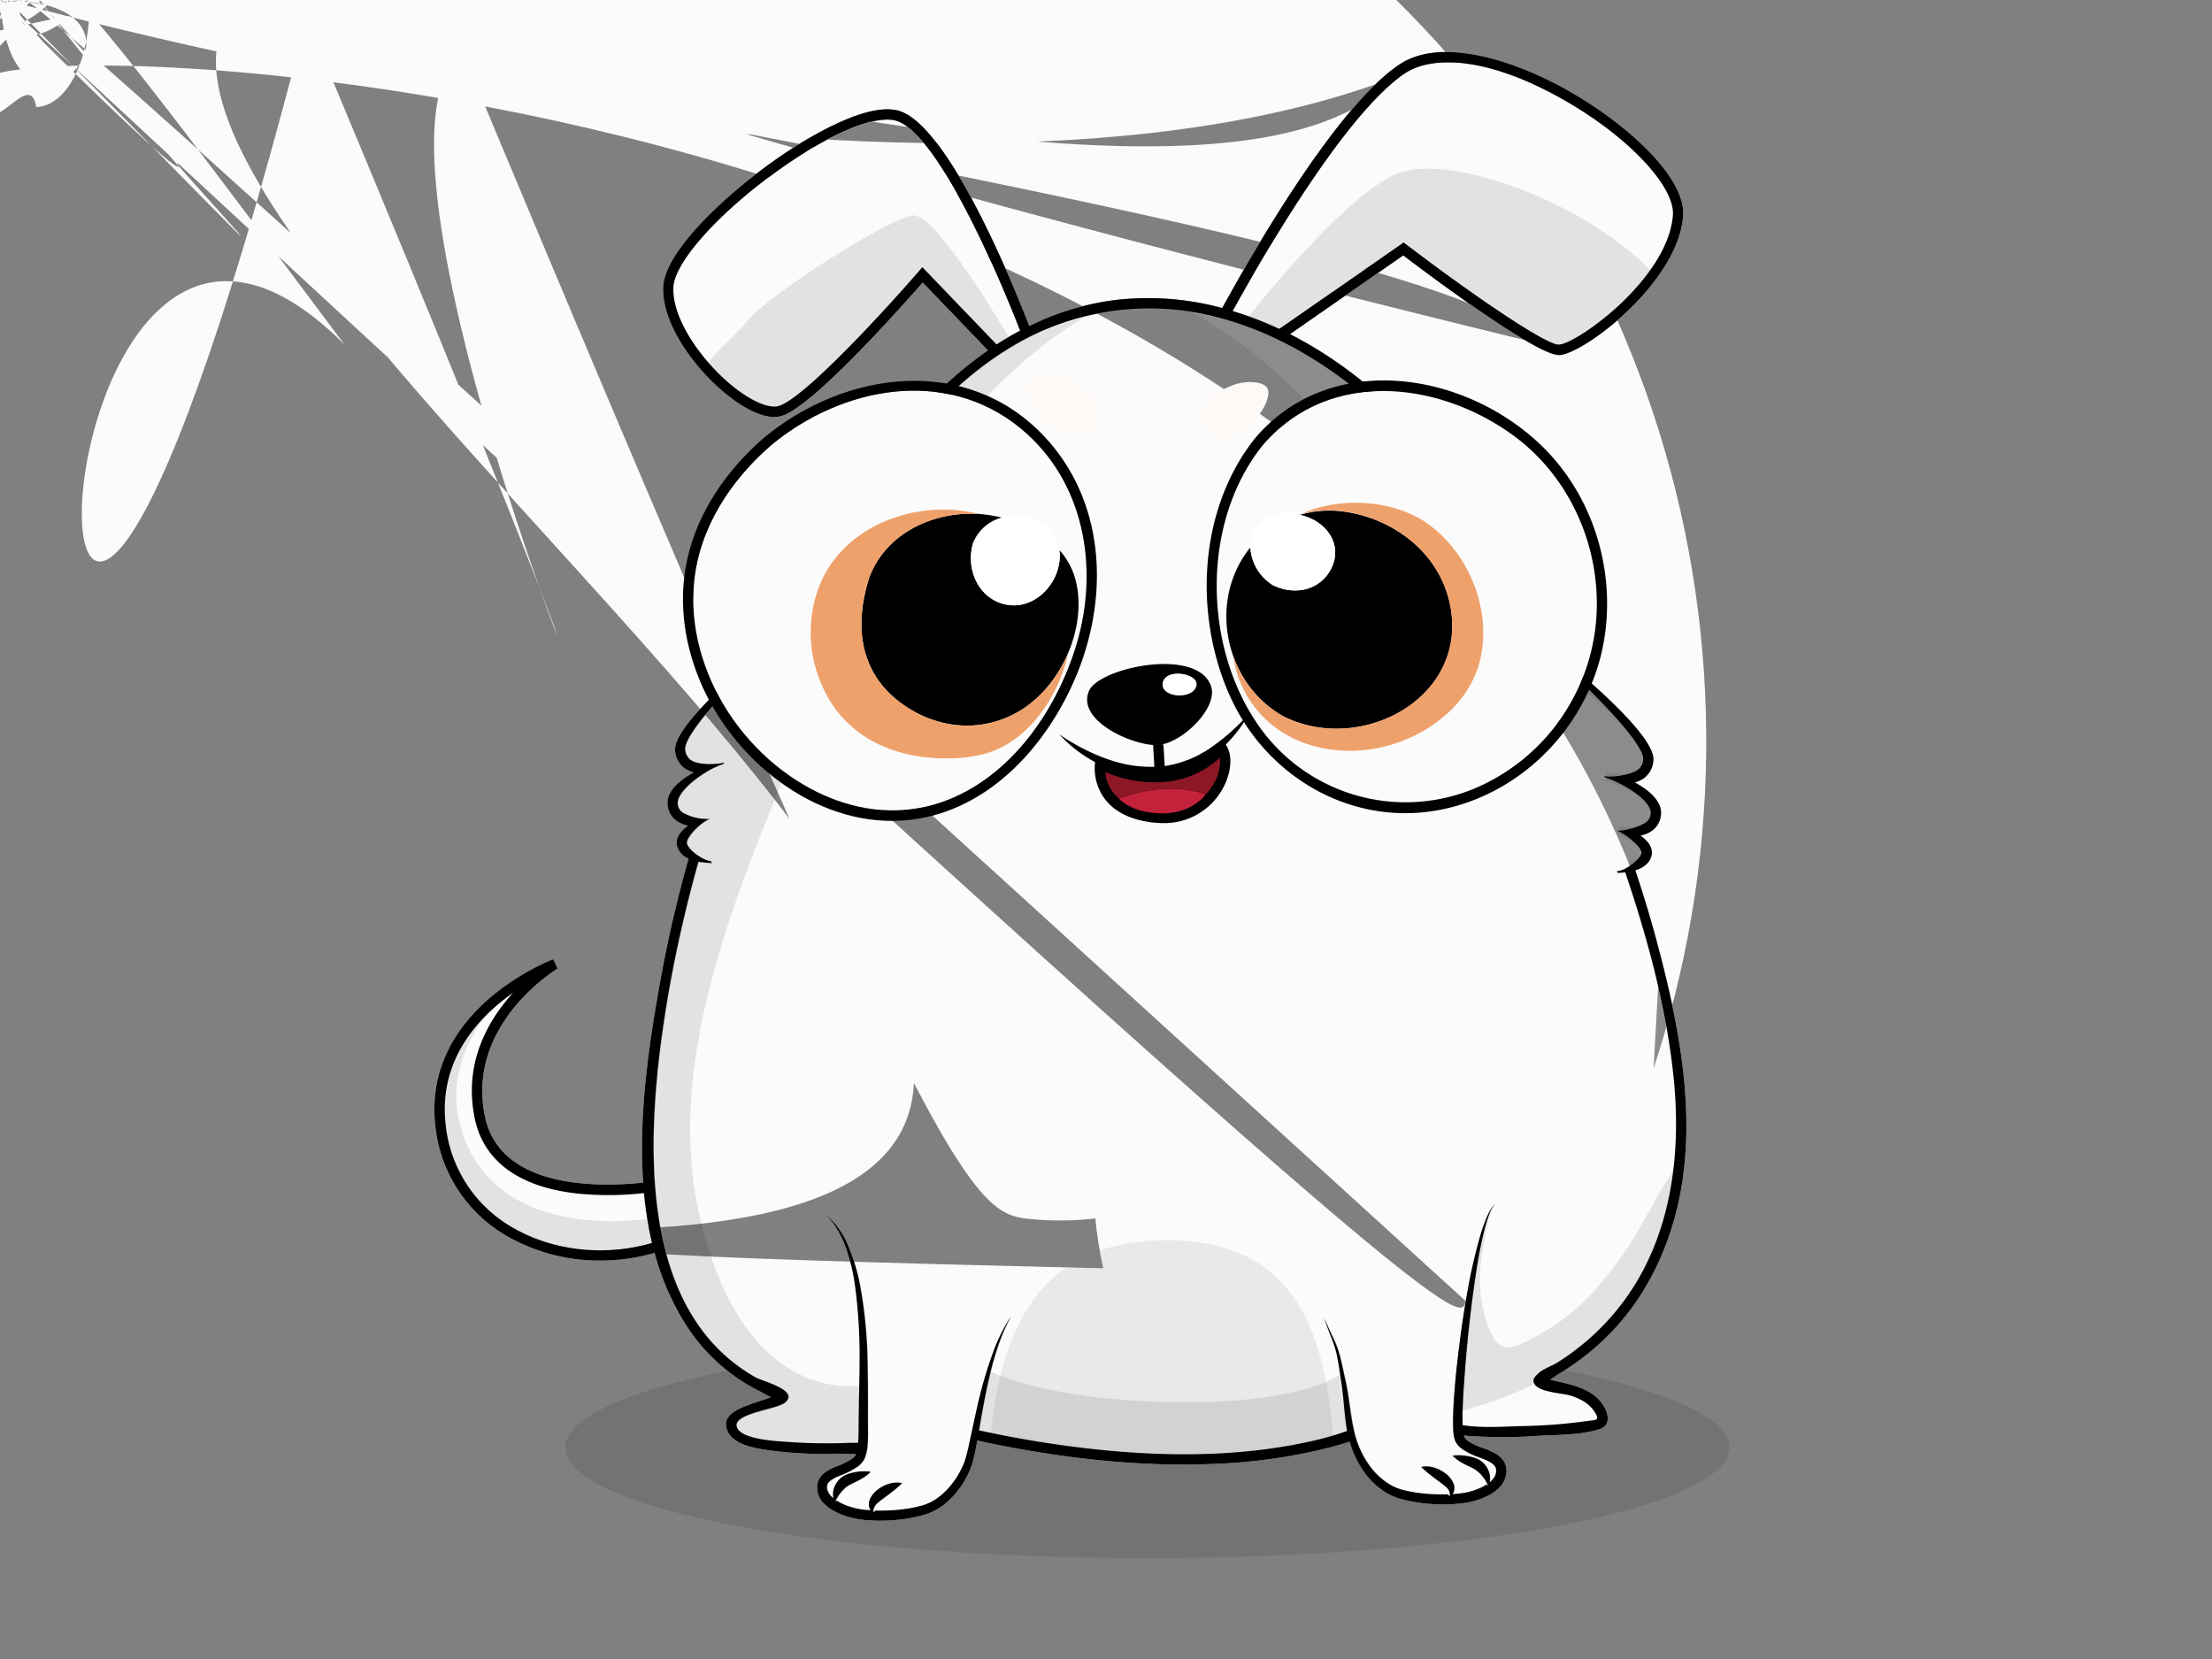 <!--  ~ Copyright (C) 2018 Baidu, Inc. All Rights Reserved.  --><svg viewBox="0 0 640 480" xmlns="http://www.w3.org/2000/svg"><rect x="0" y="0" width="640" height="480" fill="#808080" stroke="none"/>    <g id="back-ground-cl">        <rect fill="none" width="640" height="480" />        <ellipse opacity="0.1" cx="331.93" cy="418.82" rx="168.39" ry="32.01"/>    </g>    <g id="body">        <defs>            <clipPath id="outline">                <path fill="none"  d="M295.17,95.68c-8-20.46-24.84-58.25-36.27-60.84-6.79-1.54-21.21,5-36.75,16.7S195.29,76.25,194.89,83c-.55,9.35,8.57,21.9,17.43,29,5.25,4.19,10.21,6.29,13,5.49,7.48-2.17,31.78-28.83,40.51-38.92l1.08-1.24,21.51,22.39C290.59,98.25,292.85,96.92,295.17,95.68Z"/><path fill="none"  d="M406.11,70.18l.87.66c18.6,14.17,40.36,29.07,44.08,28.89,5.39-.32,31.52-19.11,33-37.42.64-8.16-12.41-22.21-30.35-32.69-23.54-13.75-39.78-13.38-47.13-8.44C389.55,32.6,366.4,72.29,356.63,90a99.64,99.64,0,0,1,13.52,5.18Z"/><path fill="none"  d="M167,345.32c-16.78-1.85-27-9.3-29.61-21.54-3.42-16.17,3.88-28.61,11.05-36.48-9.9,6.95-21.66,19.33-19.49,38.17a38.8,38.8,0,0,0,19.84,30c11.65,6.62,26.69,8.09,39.86,4.2a106.25,106.25,0,0,1-2.33-14.44A89.86,89.86,0,0,1,167,345.32Z"/><path fill="none"  d="M470.21,252.4a21.19,21.19,0,0,1-2.19.14c-.09,0-.16-.51-.21-.51h.05c2.07.05,6.47-3.05,7-5.07.43-1.59-4.27-5.62-7.34-6.76l.31.12c1.33.26,6.23-.88,8.31-2.36a3.37,3.37,0,0,0,1.4-2.41c.53-3.78-7.86-8.93-13.28-10.66l-.1-.36c1.56.48,7.11-.12,9.53-1.71a3.92,3.92,0,0,0,1.68-3.1c.54-5-19.81-25.44-34.78-36.92l.7.43q-2.51-5.14-5.05-10.27c-9.42-18.92-19.18-36.8-34.41-51.76C388,107.59,371,96.61,352.06,91.76A77.38,77.38,0,0,0,293.33,100c-20,11.78-34.51,30.8-46.79,50.08a365.55,365.55,0,0,0-18.3,32.22c1.5-1.19,2.73-2.14,3.53-2.76l.33.38c-15,11.49-34.32,31.92-33.79,36.93A4,4,0,0,0,200,220c2.41,1.59,8,1.19,9.52.71l-.1.36c-5.41,1.73-13.81,7.88-13.27,11.66a3.37,3.37,0,0,0,1.4,2.41,14.26,14.26,0,0,0,7.8,1.86l.32-.12c-3.08,1.14-7.28,5.67-6.84,7.26.55,2,5,5.11,7,5.07l.06,1s-.12-.5-.21-.5a18.72,18.72,0,0,1-3.54-.34q-4.8,16.93-8,34.28c-1.64,9-3,18.12-3.91,27.25-2.94,30.42-1.69,70.59,28.43,87.67,2.13,1.21,13,3.79,8.39,7.39-2.4,1.85-14.49,3-13.87,6.68.7,4.07,12.39,4.42,15.15,4.64a154.25,154.25,0,0,0,17.6.24c.52,0,1.44,0,2.41,0,.15-1.74.14-3.58.15-5.43s0-3.86.07-5.78c.07-3.85.18-7.69.2-11.52a151.82,151.82,0,0,0-1.33-22.87,55.56,55.56,0,0,0-2.69-11.09,30,30,0,0,0-2.47-5.14,18.3,18.3,0,0,0-3.62-4.42,22.64,22.64,0,0,1,6.82,9.26,56.42,56.42,0,0,1,3.4,11.14,135.88,135.88,0,0,1,2.22,23.1c.1,3.86.11,7.72.09,11.56,0,1.92,0,3.83,0,5.75s.07,3.86-.08,5.9a13.4,13.4,0,0,1-.56,3.13l-.12.39c-.05.15-.12.31-.18.45a4.67,4.67,0,0,1-.48.85,6.77,6.77,0,0,1-1.24,1.36,22.47,22.47,0,0,1-5.48,2.84c-1.69.7-3.31,1.6-3.59,2.59a2.12,2.12,0,0,0-.11.85,4.26,4.26,0,0,0,.06.5l.15.48a4.77,4.77,0,0,0,1.24,1.77l.41.33a5.45,5.45,0,0,1,.23-3.09,6.54,6.54,0,0,1,2.79-3.36,8.51,8.51,0,0,1,2-.78,12.35,12.35,0,0,1,1.88-.39,13.23,13.23,0,0,1,3.88,0,13.42,13.42,0,0,1-3.14,2.28c-1.12.61-2.2,1.06-3,1.5a9.08,9.08,0,0,0-2.27,1.93,12.58,12.58,0,0,0-1.91,3l.47-.39a15,15,0,0,0,3.19,1.55,19.2,19.2,0,0,0,2.59.75,22.72,22.72,0,0,0,2.68.41c.46,0,.93.06,1.39.09a2.88,2.88,0,0,1-.43-.9,3.62,3.62,0,0,1,.16-2.18,7.11,7.11,0,0,1,2.47-3,10,10,0,0,1,3.24-1.61,7.37,7.37,0,0,1,3.65-.16,26.88,26.88,0,0,1-2.61,2.27c-.84.66-1.66,1.29-2.48,1.9a22.31,22.31,0,0,0-2.23,1.76,3.25,3.25,0,0,0-.73,1,2.58,2.58,0,0,0-.21,1.56h0l.55-.56a49,49,0,0,0,8.39-.43,36.13,36.13,0,0,0,5.42-1.12,14.6,14.6,0,0,0,4.65-2.47,20.1,20.1,0,0,0,3.79-3.86,25,25,0,0,0,2.86-4.7,10.16,10.16,0,0,0,.53-1.25,11.29,11.29,0,0,0,.43-1.28c.27-.88.49-1.81.71-2.73l1.22-5.61c.81-3.76,1.62-7.54,2.58-11.28a115.41,115.41,0,0,1,3.47-11.07,48.3,48.3,0,0,1,5.15-10.35c-3.71,6.77-5.64,14.26-7.18,21.75-.78,3.71-1.42,7.45-2.07,11.2a314.19,314.19,0,0,0,33.11,5.43c21.48,2.29,43.62,2.35,64.74-2.68a84.24,84.24,0,0,0,8.65-2.58c0-.15-.05-.3-.08-.45-.62-3.71-.81-7.39-1.24-11-.2-1.8-.51-3.61-.78-5.43s-.56-3.63-.94-5.4a31.73,31.73,0,0,0-1.71-5.18q-1-2.6-1.84-5.21c.73,1.69,1.47,3.37,2.25,5a30.89,30.89,0,0,1,2.07,5.16c.5,1.8.88,3.6,1.28,5.4s.8,3.58,1.12,5.42c.62,3.66,1,7.33,1.72,10.85a31,31,0,0,0,1.51,5.11,26.68,26.68,0,0,0,2.44,4.68,20.18,20.18,0,0,0,7.47,7,14.57,14.57,0,0,0,2.34.92c.8.24,1.71.43,2.57.61a44.53,44.53,0,0,0,5.29.71,51.54,51.54,0,0,0,5.7.11l.55.57a2.5,2.5,0,0,0-.21-1.56,3.25,3.25,0,0,0-.73-1,25,25,0,0,0-2.22-1.75c-.83-.61-1.65-1.24-2.49-1.9a28.31,28.31,0,0,1-2.61-2.28,7.41,7.41,0,0,1,3.66.17,9.89,9.89,0,0,1,3.23,1.61,7,7,0,0,1,2.47,3,3.52,3.52,0,0,1,.16,2.17,2.79,2.79,0,0,1-.44.92c1.2-.08,2.38-.2,3.53-.39a20.26,20.26,0,0,0,4.87-1.58,15.2,15.2,0,0,0,1.48-.83l.45.38a12.87,12.87,0,0,0-1.91-3,9.39,9.39,0,0,0-2.26-1.92c-.84-.44-1.93-.89-3.05-1.5a13.39,13.39,0,0,1-3.14-2.29,13.64,13.64,0,0,1,3.89.05,12.49,12.49,0,0,1,1.87.39,8.58,8.58,0,0,1,2,.78,6.52,6.52,0,0,1,2.78,3.36,5.47,5.47,0,0,1,.23,3.12,6.14,6.14,0,0,0,1.3-1.42,3.93,3.93,0,0,0,.57-1.85,2.25,2.25,0,0,0-.11-.84,1.9,1.9,0,0,0-.41-.71c-.78-.95-2.47-1.65-4.13-2.29a21.12,21.12,0,0,1-5.32-2.59,7.85,7.85,0,0,1-1.24-1.21,4.82,4.82,0,0,1-.87-1.72,8.21,8.21,0,0,1-.27-1.57c-.06-.51-.09-1-.11-1.48a108.6,108.6,0,0,1,.45-11.18c.28-3.68.67-7.35,1.13-11,.89-7.32,2-14.61,3.48-21.84.76-3.61,1.59-7.21,2.61-10.76a54.87,54.87,0,0,1,1.74-5.26A23,23,0,0,1,431,350.6a7.51,7.51,0,0,1,1.66-2.2,7.49,7.49,0,0,0-1.46,2.3,25.42,25.42,0,0,0-.94,2.57c-.55,1.74-1,3.52-1.4,5.31-.79,3.57-1.4,7.19-1.93,10.81-1.1,7.25-1.92,14.54-2.6,21.84q-.49,5.47-.84,10.95c-.19,3.41-.36,6.86-.24,10.19,5.42.86,11.33.44,16.69.28a155.16,155.16,0,0,0,19.14-1.45c2.36-.37,3.95,0,2.58-2.3-1.61-2.7-4-4-6.92-5-2.42-.82-9.31-1-10.72-3.45-.76-1.34.09-2.05,1-2.94,1.35-1.35,4-2.2,5.61-3.24,2-1.26,3.93-2.61,5.79-4.05A69.52,69.52,0,0,0,475.16,368c9-16.71,10.93-36.3,9.17-54.94C482.38,292.51,476.86,272.05,470.21,252.4Z"/><path d="M480.28,275.9c-2.09-8.12-4.5-16.15-7.14-24.1,2.05-.64,4-1.83,4.64-4.05.66-2.42-1-4.47-3.15-6a8.77,8.77,0,0,0,3.27-1.35,6.33,6.33,0,0,0,2.64-4.44c.57-4.05-3.48-7.35-7.58-9.61a8,8,0,0,0,2.4-1,6.85,6.85,0,0,0,3-5.29c.79-7.38-22.46-26.63-32.74-34.75q-4.32-9-8.82-17.93c-5.06-10.06-10.07-20.08-16.63-29.27-11.53-16.15-26.43-30.23-43.88-39.81-1-.56-2-1.1-3.07-1.62L406,73.89c8.12,6.16,38.47,28.84,45.06,28.84h.15c7.13-.42,34.26-20.91,35.77-40.17.87-11.12-15.89-26.21-31.83-35.52-16.22-9.48-38-16.64-50.32-8.34-17.94,12.06-41.58,52.86-51.21,70.43a81.66,81.66,0,0,0-31.41-2.27,77.88,77.88,0,0,0-24.39,7.47c-6.51-16.66-24.41-59.26-38.28-62.41-9.24-2.09-26.32,7.53-39.22,17.23S192.46,73.33,191.9,82.82c-.62,10.47,8.86,23.77,18.55,31.49,3.14,2.51,8.71,6.33,13.51,6.33a7.77,7.77,0,0,0,2.16-.29c4.21-1.23,12.57-8.34,24.85-21.13,7.09-7.39,13.53-14.65,16-17.48l18.87,19.64a115.31,115.31,0,0,0-18.48,16.09C251,135,238.22,156.37,227.23,177.64c-1.57,3-3.08,6.09-4.57,9.16-11.34,9.3-28,24.12-27.33,30.39a6.85,6.85,0,0,0,3,5.29,8.11,8.11,0,0,0,2.4,1c-4.1,2.26-8.14,5.56-7.57,9.61a6.29,6.29,0,0,0,2.64,4.44,8.7,8.7,0,0,0,3.27,1.35c-2.1,1.52-3.82,3.57-3.16,6a5.61,5.61,0,0,0,3.32,3.54q-4.81,17-8,34.39c-3.34,18.35-6.55,39.34-5.14,59.35-11.6,1.26-41.24,2.32-45.75-19-5.68-26.83,20.74-42.77,21-42.93l-1.28-2.7c-.38.14-38,14.38-34.1,48.28A41.72,41.72,0,0,0,147.31,358a53.68,53.68,0,0,0,26.43,6.72,56.15,56.15,0,0,0,15.65-2.22,75.23,75.23,0,0,0,8.79,20.37,53.92,53.92,0,0,0,16.36,16.68,52.83,52.83,0,0,0,5.29,3c.45.23,2,1.13,3.24,1.71a2.69,2.69,0,0,1-.31.12c-1.78.63-3.6,1.17-5.38,1.82-3.42,1.25-9.09,3.22-6.81,8,1.87,3.92,8,4.81,11.7,5.39a118.11,118.11,0,0,0,20,1c1.44,0,3.43.1,5.42.05a3.08,3.08,0,0,1-.28.54,3.55,3.55,0,0,1-.71.75,20.47,20.47,0,0,1-4.78,2.37,16.87,16.87,0,0,0-2.8,1.43,5.8,5.8,0,0,0-2.44,2.87,6.55,6.55,0,0,0,2.08,6.77,12.21,12.21,0,0,0,2.67,1.88,18.4,18.4,0,0,0,2.85,1.25,23.19,23.19,0,0,0,3,.83,27.21,27.21,0,0,0,3,.45,49,49,0,0,0,11.85-.35,37.34,37.34,0,0,0,5.85-1.33,17.41,17.41,0,0,0,5.44-3,25.12,25.12,0,0,0,7.15-9.66,17.94,17.94,0,0,0,1-2.89c.26-1,.45-1.92.65-2.88s.37-1.91.55-2.86c22.29,4.82,45.23,7.67,68.06,6.76a159.59,159.59,0,0,0,32.55-4.43c2.39-.6,4.76-1.26,7.12-2a28.47,28.47,0,0,0,3.1,7.11,21.88,21.88,0,0,0,8.25,8.09,16,16,0,0,0,2.77,1.14c.95.31,1.84.51,2.78.72a48.43,48.43,0,0,0,5.61.87,45.76,45.76,0,0,0,11.38-.31A23.06,23.06,0,0,0,430,433a13.82,13.82,0,0,0,2.62-1.56,8.74,8.74,0,0,0,2.25-2.39,6.77,6.77,0,0,0,1-3.36,5.14,5.14,0,0,0-1.23-3.53,8.09,8.09,0,0,0-2.68-2,25.61,25.61,0,0,0-2.67-1.13,19.49,19.49,0,0,1-4.6-2.15,5,5,0,0,1-.74-.7,2,2,0,0,1-.37-.72l0-.12.83.08a142.53,142.53,0,0,0,20.87,0c5.56-.29,11.9-.22,17.29-1.84,3.77-1.13,2.9-4.86.85-7.65-3.26-4.43-9.45-5.46-14.45-6.64l-.43-.12c.93-.58,1.95-1.33,2.33-1.56a76.58,76.58,0,0,0,11.86-8.78c14-12.68,21.84-30.36,24.29-48.89C489.81,318.41,485.66,296.72,480.28,275.9,406.54,21.18c7.35-4.94,23.59-5.31,47.13,8.44,17.94,10.48,31,24.53,30.35,32.69-1.44,18.31-27.57,37.1-33,37.42C447.34,99.91,425.58,85,407,70.84l-.87-.66-36,25A99.64,99.64,0,0,0,356.63,90C366.4,72.29,389.55,32.6,406.54,21.18,266.87,77.3l-1.08,1.24c-8.73,10.09-33,36.75-40.51,38.92-2.75.8-7.71-1.3-13-5.49-8.86-7.07-18-19.62-17.43-29,.4-6.75,11.61-19.69,27.26-31.46s30-18.24,36.75-16.7c11.43,2.59,28.3,40.38,36.27,60.84-2.32,1.24-4.58,2.57-6.79,4,148.79,355.43a38.8,38.8,0,0,1-19.84-30c-2.17-18.84,9.59-31.22,19.49-38.17-7.17,7.87-14.47,20.31-11.05,36.48C140,336,150.22,343.47,167,345.32a89.86,89.86,0,0,0,19.32-.13,106.25,106.25,0,0,0,2.33,14.44C175.48,363.52,160.44,362.05,148.79,355.43,475.16,368a69.52,69.52,0,0,1-18.8,22.19c-1.86,1.44-3.8,2.79-5.79,4.05-1.65,1-4.26,1.89-5.61,3.24-.88.89-1.73,1.6-1,2.94,1.41,2.49,8.3,2.63,10.72,3.45,2.94,1,5.31,2.32,6.92,5,1.37,2.3-.22,1.93-2.58,2.3a155.16,155.16,0,0,1-19.14,1.45c-5.36.16-11.27.58-16.69-.28-.12-3.33,0-6.78.24-10.19q.35-5.48.84-10.95c.68-7.3,1.5-14.59,2.6-21.84.53-3.62,1.14-7.24,1.93-10.81.4-1.79.85-3.57,1.4-5.31a25.42,25.42,0,0,1,.94-2.57,7.49,7.49,0,0,1,1.46-2.3,7.51,7.51,0,0,0-1.66,2.2,23,23,0,0,0-1.16,2.52,54.87,54.87,0,0,0-1.74,5.26c-1,3.55-1.85,7.15-2.61,10.76C424,376.37,422.87,383.66,422,391c-.46,3.66-.85,7.33-1.13,11a108.6,108.6,0,0,0-.45,11.18c0,.48.05,1,.11,1.48a8.21,8.21,0,0,0,.27,1.57,4.82,4.82,0,0,0,.87,1.72,7.85,7.85,0,0,0,1.24,1.21,21.12,21.12,0,0,0,5.32,2.59c1.66.64,3.35,1.34,4.13,2.29a1.9,1.9,0,0,1,.41.71,2.25,2.25,0,0,1,.11.84,3.93,3.93,0,0,1-.57,1.85,6.14,6.14,0,0,1-1.3,1.42,5.47,5.47,0,0,0-.23-3.12,6.52,6.52,0,0,0-2.78-3.36,8.58,8.58,0,0,0-2-.78,12.49,12.49,0,0,0-1.87-.39,13.64,13.64,0,0,0-3.89-.05,13.39,13.39,0,0,0,3.14,2.29c1.12.61,2.21,1.06,3.05,1.5a9.39,9.39,0,0,1,2.26,1.92,12.87,12.87,0,0,1,1.91,3l-.45-.38a15.2,15.2,0,0,1-1.48.83,20.26,20.26,0,0,1-4.87,1.58c-1.15.19-2.33.31-3.53.39a2.79,2.79,0,0,0,.44-.92,3.52,3.52,0,0,0-.16-2.17,7,7,0,0,0-2.47-3,9.89,9.89,0,0,0-3.23-1.61,7.41,7.41,0,0,0-3.66-.17,28.31,28.31,0,0,0,2.61,2.28c.84.66,1.66,1.29,2.49,1.9a25,25,0,0,1,2.22,1.75,3.25,3.25,0,0,1,.73,1,2.5,2.5,0,0,1,.21,1.56l-.55-.57a51.54,51.54,0,0,1-5.7-.11,44.53,44.53,0,0,1-5.29-.71c-.86-.18-1.77-.37-2.57-.61A14.57,14.57,0,0,1,403,430a20.18,20.18,0,0,1-7.47-7,26.68,26.68,0,0,1-2.44-4.68,31,31,0,0,1-1.51-5.11c-.75-3.52-1.1-7.19-1.72-10.85-.32-1.84-.73-3.63-1.12-5.42s-.78-3.6-1.28-5.4a30.89,30.89,0,0,0-2.07-5.16c-.78-1.66-1.52-3.34-2.25-5Q384,384,385,386.55a31.73,31.73,0,0,1,1.71,5.18c.38,1.77.65,3.59.94,5.4s.58,3.63.78,5.43c.43,3.62.62,7.3,1.24,11,0,.15.06.3.08.45a84.24,84.24,0,0,1-8.65,2.58c-21.12,5-43.26,5-64.74,2.68a314.19,314.19,0,0,1-33.11-5.43c.65-3.75,1.29-7.49,2.07-11.2,1.54-7.49,3.47-15,7.18-21.75a48.3,48.3,0,0,0-5.15,10.35,115.41,115.41,0,0,0-3.47,11.07c-1,3.74-1.77,7.52-2.58,11.28l-1.22,5.61c-.22.92-.44,1.85-.71,2.73a11.29,11.29,0,0,1-.43,1.28,10.16,10.16,0,0,1-.53,1.25,25,25,0,0,1-2.86,4.7,20.1,20.1,0,0,1-3.79,3.86,14.6,14.6,0,0,1-4.65,2.47,36.13,36.13,0,0,1-5.42,1.12,49,49,0,0,1-8.39.43l-.55.56h0a2.58,2.58,0,0,1,.21-1.56,3.25,3.25,0,0,1,.73-1,22.31,22.31,0,0,1,2.23-1.76c.82-.61,1.64-1.24,2.48-1.9A26.88,26.88,0,0,0,261,429.1a7.37,7.37,0,0,0-3.65.16,10,10,0,0,0-3.24,1.61,7.11,7.11,0,0,0-2.47,3,3.62,3.62,0,0,0-.16,2.18,2.88,2.88,0,0,0,.43.9c-.46,0-.93-.05-1.39-.09a22.72,22.72,0,0,1-2.68-.41,19.2,19.2,0,0,1-2.59-.75,15,15,0,0,1-3.19-1.55l-.47.39a12.58,12.58,0,0,1,1.91-3,9.08,9.08,0,0,1,2.27-1.93c.84-.44,1.92-.89,3-1.5a13.42,13.42,0,0,0,3.14-2.28,13.23,13.23,0,0,0-3.88,0,12.35,12.35,0,0,0-1.88.39,8.51,8.51,0,0,0-2,.78,6.54,6.54,0,0,0-2.79,3.36,5.45,5.45,0,0,0-.23,3.09l-.41-.33a4.77,4.77,0,0,1-1.24-1.77l-.15-.48a4.26,4.26,0,0,1-.06-.5,2.12,2.12,0,0,1,.11-.85c.28-1,1.9-1.89,3.59-2.59a22.47,22.47,0,0,0,5.48-2.84,6.77,6.77,0,0,0,1.24-1.36,4.67,4.67,0,0,0,.48-.85c.06-.14.13-.3.18-.45l.12-.39a13.4,13.4,0,0,0,.56-3.13c.15-2,.09-4,.08-5.9s0-3.83,0-5.75c0-3.84,0-7.7-.09-11.56a135.88,135.88,0,0,0-2.22-23.1,56.42,56.42,0,0,0-3.4-11.14,22.64,22.64,0,0,0-6.82-9.26,18.3,18.3,0,0,1,3.62,4.42,30,30,0,0,1,2.47,5.14,55.56,55.56,0,0,1,2.69,11.09,151.82,151.82,0,0,1,1.33,22.87c0,3.83-.13,7.67-.2,11.52,0,1.92-.06,3.86-.07,5.78s0,3.69-.15,5.43c-1,0-1.89,0-2.41,0a154.25,154.25,0,0,1-17.6-.24c-2.76-.22-14.45-.57-15.15-4.64-.62-3.64,11.47-4.83,13.87-6.68,4.65-3.6-6.26-6.18-8.39-7.39-30.12-17.08-31.37-57.25-28.43-87.67.88-9.13,2.27-18.21,3.91-27.25q3.24-17.33,8-34.28a18.72,18.72,0,0,0,3.54.34c.09,0,.16.5.21.5l-.06-1c-2,0-6.47-3.05-7-5.07-.44-1.59,3.76-6.12,6.84-7.26l-.32.12a14.26,14.26,0,0,1-7.8-1.86,3.37,3.37,0,0,1-1.4-2.41c-.54-3.78,7.86-9.93,13.27-11.66l.1-.36c-1.55.48-7.11.88-9.52-.71a4,4,0,0,1-1.69-3.1c-.53-5,18.81-25.44,33.79-36.93l-.33-.38c-.8.62-2,1.57-3.53,2.76a365.55,365.55,0,0,1,18.3-32.22c12.28-19.28,26.78-38.3,46.79-50.08a77.38,77.38,0,0,1,58.73-8.26C371,96.61,388,107.59,401.86,121.2c15.23,15,25,32.84,34.41,51.76q2.55,5.13,5.05,10.27l-.7-.43c15,11.48,35.32,31.91,34.78,36.92a3.92,3.92,0,0,1-1.68,3.1c-2.42,1.59-8,2.19-9.53,1.71l.1.36c5.42,1.73,13.81,6.88,13.28,10.66a3.37,3.37,0,0,1-1.4,2.41c-2.08,1.48-7,2.62-8.31,2.36l-.31-.12c3.07,1.14,7.77,5.17,7.34,6.76-.56,2-5,5.12-7,5.07h-.05c.05,0,.12.51.21.51a21.19,21.19,0,0,0,2.19-.14c6.65,19.65,12.17,40.11,14.12,60.67C486.09,331.71,484.12,351.3,475.16,368Z"/>            </clipPath>        </defs>        <g clip-path="url(#outline)">            <rect fill="#FCFBFA" width="640" height="480" />        </g>    </g>    <g id="pattern">        <g clip-path="url(#outline)">            <rect fill="#FF8431" opacity="0"  x="1.02" y="0.28" width="640" height="480"/>            <g opacity="0.6" ><path fill="#DDDDDD"  d="M286.24,418.84c2.35-25.61,9-59.28,49.93-60,40.34-.72,47.32,29.13,49.77,58.62.12,1.49,1.16.46-.05,1.63-1.38,1.32-6.5,1.94-9.42,2.8-13.77,4.06-27,4.48-42.76,4.36-16.09-.12-32.38-4.21-47-7.41"/></g>        </g>    </g>    <g id="mask">        <path opacity="0.1"  d="M292.13,98S271,61.72,264.23,62.33s-41.34,22.61-47.65,30.14-12.83,11.61-11.4,14,13.35,14.79,20.52,12.38,36.79-32.36,41.22-39.38l20.94,22.11Z"/><path opacity="0.1"  d="M360.35,92.67S389.07,56,404.54,50.11s54.78,8.76,73.52,28.72c0,0-17.77,22.39-26.91,22.4S406.07,72,406.07,72L370.13,97Z"/><path opacity="0.1"  d="M153.05,282.06s-27.09,17.72-19.76,44,35.64,29.12,55.6,26.47l1,7.94s-44,13.64-58.85-22.2S153.05,282.06,153.05,282.06Z"/><path opacity="0.1"  d="M314,91.72s-42.9,22.54-66.79,83.9-57.84,121.64-44.53,177.31,47.51,47.78,47.51,47.78l.26,18.71s-40.92,3.15-38.14-7.65c1-3.72,14.74-7.37,14.74-7.37s-26.55-11-32.52-32.47-10.59-46.16,4.07-110.78c1-4.58,2.6-13.16,2.6-13.16s-4.57-1.42-3.34-4.62,5.9-5.5,5.9-5.5-9-.41-8.35-6.52c.56-5.55,11-8.35,11.81-9.36,0,0-13,4.27-9.57-7.54,2.23-7.59,25.05-23.62,26.92-27.78a226.1,226.1,0,0,1,30.51-49.87C267.83,121.05,281.14,100.41,314,91.72Z"/><path opacity="0.1"  d="M285.62,396.3s14.86,8.76,54,9.37,48.87-8.55,48.87-8.55l2.86,18.73s-25.26,8.55-52.34,6.52-50.91-3.67-57.22-6.93Z"/><g opacity="0.1" ><path d="M484.17,337.26c.23,1.7-3.5,6.77-4.43,8.5-1.82,3.4-3.69,6.77-5.68,10.08A108.34,108.34,0,0,1,460.84,374a63.59,63.59,0,0,1-11.06,9.46,60.26,60.26,0,0,1-6.26,3.67A33.15,33.15,0,0,1,438,389.6c-4,1.15-6.14-2.22-7.32-5.52a39.81,39.81,0,0,1-2.34-17.55,119.74,119.74,0,0,1,2.55-14.41l-1.94,4.49c-3.07,11.12-4.59,22.55-6,34a4.72,4.72,0,0,0,.26,2.19,3.48,3.48,0,0,0-.87.73c-2.06,2.52-.7,11.1-.82,14.3a.63.63,0,0,0,.09.45c.16.19.46.15.7.08a107.68,107.68,0,0,0,24.46-9.43c9.47-5.3,16.41-12.77,22.8-21.4,3.19-4.31,7.4-8.23,9.2-13.28C481.83,355.55,485.44,346.42,484.17,337.26Z"/></g>        <path fill="#fff" opacity="0.1"  d="M343.59,89.82s28.56,2.3,57.39,29.93c10.72,10.28,20.44,24.84,30.24,43,3.3,6.12,7.4,13.2,10.38,20.37l-1.42,1.63s39,29.07,35.13,36.35c-2.45,4.58-10.29,2.24-10.29,2.24l-.61,2.44s15.35,4.64,13.14,10.59c-1.63,4.38-9.06,2.65-9.06,2.65l-.62,2.44s7.54,2.85,7.23,5.5-7.33,2.75-7.33,2.75l.1,2.54s1.53,0,2.35-.1a304,304,0,0,1,9.57,32.58c3.26,15.07,6.72,34.42,4.78,51.32,0,0-18.26-70.25-45.95-130S373.45,105,343.59,89.82Z"/>    </g>    <g id="outline">        <path fill="none"  d="M295.17,95.68c-8-20.46-24.84-58.25-36.27-60.84-6.79-1.54-21.21,5-36.75,16.7S195.29,76.25,194.89,83c-.55,9.35,8.57,21.9,17.43,29,5.25,4.19,10.21,6.29,13,5.49,7.48-2.17,31.78-28.83,40.51-38.92l1.08-1.24,21.51,22.39C290.59,98.25,292.85,96.92,295.17,95.68Z"/><path fill="none"  d="M406.11,70.18l.87.66c18.6,14.17,40.36,29.07,44.08,28.89,5.39-.32,31.52-19.11,33-37.42.64-8.16-12.41-22.21-30.35-32.69-23.54-13.75-39.78-13.38-47.13-8.44C389.55,32.6,366.4,72.29,356.63,90a99.64,99.64,0,0,1,13.52,5.18Z"/><path fill="none"  d="M167,345.32c-16.78-1.85-27-9.3-29.61-21.54-3.42-16.17,3.88-28.61,11.05-36.48-9.9,6.95-21.66,19.33-19.49,38.17a38.8,38.8,0,0,0,19.84,30c11.65,6.62,26.69,8.09,39.86,4.2a106.25,106.25,0,0,1-2.33-14.44A89.86,89.86,0,0,1,167,345.32Z"/><path fill="none"  d="M470.21,252.4a21.19,21.19,0,0,1-2.19.14c-.09,0-.16-.51-.21-.51h.05c2.07.05,6.47-3.05,7-5.07.43-1.59-4.27-5.62-7.34-6.76l.31.12c1.33.26,6.23-.88,8.31-2.36a3.37,3.37,0,0,0,1.4-2.41c.53-3.78-7.86-8.93-13.28-10.66l-.1-.36c1.56.48,7.11-.12,9.53-1.71a3.92,3.92,0,0,0,1.68-3.1c.54-5-19.81-25.44-34.78-36.92l.7.43q-2.51-5.14-5.05-10.27c-9.42-18.92-19.18-36.8-34.41-51.76C388,107.59,371,96.61,352.06,91.76A77.38,77.38,0,0,0,293.33,100c-20,11.78-34.51,30.8-46.79,50.08a365.55,365.55,0,0,0-18.3,32.22c1.5-1.19,2.73-2.14,3.53-2.76l.33.38c-15,11.49-34.32,31.92-33.79,36.93A4,4,0,0,0,200,220c2.41,1.59,8,1.19,9.52.71l-.1.36c-5.41,1.73-13.81,7.88-13.27,11.66a3.37,3.37,0,0,0,1.4,2.41,14.26,14.26,0,0,0,7.8,1.86l.32-.12c-3.08,1.14-7.28,5.67-6.84,7.26.55,2,5,5.11,7,5.07l.06,1s-.12-.5-.21-.5a18.72,18.72,0,0,1-3.54-.34q-4.8,16.93-8,34.28c-1.64,9-3,18.12-3.91,27.25-2.94,30.42-1.69,70.59,28.43,87.67,2.13,1.21,13,3.79,8.39,7.39-2.4,1.85-14.49,3-13.87,6.68.7,4.07,12.39,4.42,15.15,4.64a154.25,154.25,0,0,0,17.6.24c.52,0,1.44,0,2.41,0,.15-1.74.14-3.58.15-5.43s0-3.86.07-5.78c.07-3.85.18-7.69.2-11.52a151.82,151.82,0,0,0-1.33-22.87,55.56,55.56,0,0,0-2.69-11.09,30,30,0,0,0-2.47-5.14,18.3,18.3,0,0,0-3.62-4.42,22.64,22.64,0,0,1,6.82,9.26,56.42,56.42,0,0,1,3.4,11.14,135.88,135.88,0,0,1,2.22,23.1c.1,3.86.11,7.72.09,11.56,0,1.92,0,3.83,0,5.75s.07,3.86-.08,5.9a13.4,13.4,0,0,1-.56,3.13l-.12.39c-.05.15-.12.31-.18.45a4.67,4.67,0,0,1-.48.85,6.77,6.77,0,0,1-1.24,1.36,22.47,22.47,0,0,1-5.48,2.84c-1.69.7-3.31,1.6-3.59,2.59a2.12,2.12,0,0,0-.11.85,4.26,4.26,0,0,0,.06.5l.15.48a4.77,4.77,0,0,0,1.24,1.77l.41.33a5.45,5.45,0,0,1,.23-3.09,6.54,6.54,0,0,1,2.79-3.36,8.51,8.51,0,0,1,2-.78,12.35,12.35,0,0,1,1.88-.39,13.23,13.23,0,0,1,3.88,0,13.42,13.42,0,0,1-3.14,2.28c-1.12.61-2.2,1.06-3,1.5a9.08,9.08,0,0,0-2.27,1.93,12.58,12.58,0,0,0-1.91,3l.47-.39a15,15,0,0,0,3.19,1.55,19.2,19.2,0,0,0,2.59.75,22.72,22.72,0,0,0,2.68.41c.46,0,.93.06,1.39.09a2.88,2.88,0,0,1-.43-.9,3.62,3.62,0,0,1,.16-2.18,7.11,7.11,0,0,1,2.47-3,10,10,0,0,1,3.24-1.61,7.37,7.37,0,0,1,3.65-.16,26.88,26.88,0,0,1-2.61,2.27c-.84.66-1.66,1.29-2.48,1.9a22.31,22.31,0,0,0-2.23,1.76,3.25,3.25,0,0,0-.73,1,2.58,2.58,0,0,0-.21,1.56h0l.55-.56a49,49,0,0,0,8.39-.43,36.13,36.13,0,0,0,5.42-1.12,14.6,14.6,0,0,0,4.65-2.47,20.1,20.1,0,0,0,3.79-3.86,25,25,0,0,0,2.86-4.7,10.16,10.16,0,0,0,.53-1.25,11.29,11.29,0,0,0,.43-1.28c.27-.88.49-1.81.71-2.73l1.22-5.61c.81-3.76,1.62-7.54,2.58-11.28a115.41,115.41,0,0,1,3.47-11.07,48.3,48.3,0,0,1,5.15-10.35c-3.71,6.77-5.64,14.26-7.18,21.75-.78,3.71-1.42,7.45-2.07,11.2a314.19,314.19,0,0,0,33.11,5.43c21.48,2.29,43.62,2.35,64.74-2.68a84.24,84.24,0,0,0,8.65-2.58c0-.15-.05-.3-.08-.45-.62-3.71-.81-7.39-1.24-11-.2-1.8-.51-3.61-.78-5.43s-.56-3.63-.94-5.4a31.73,31.73,0,0,0-1.71-5.18q-1-2.6-1.84-5.21c.73,1.69,1.47,3.37,2.25,5a30.89,30.89,0,0,1,2.07,5.16c.5,1.8.88,3.6,1.28,5.4s.8,3.58,1.12,5.42c.62,3.66,1,7.33,1.72,10.85a31,31,0,0,0,1.51,5.11,26.68,26.68,0,0,0,2.44,4.68,20.18,20.18,0,0,0,7.47,7,14.57,14.57,0,0,0,2.34.92c.8.24,1.71.43,2.57.61a44.53,44.53,0,0,0,5.29.71,51.54,51.54,0,0,0,5.7.11l.55.57a2.5,2.5,0,0,0-.21-1.56,3.25,3.25,0,0,0-.73-1,25,25,0,0,0-2.22-1.75c-.83-.61-1.65-1.24-2.49-1.9a28.31,28.31,0,0,1-2.61-2.28,7.41,7.41,0,0,1,3.66.17,9.89,9.89,0,0,1,3.23,1.61,7,7,0,0,1,2.47,3,3.52,3.52,0,0,1,.16,2.17,2.79,2.79,0,0,1-.44.92c1.2-.08,2.38-.2,3.53-.39a20.26,20.26,0,0,0,4.87-1.58,15.2,15.2,0,0,0,1.48-.83l.45.38a12.87,12.87,0,0,0-1.91-3,9.39,9.39,0,0,0-2.26-1.92c-.84-.44-1.93-.89-3.05-1.5a13.39,13.39,0,0,1-3.14-2.29,13.64,13.64,0,0,1,3.89.05,12.49,12.49,0,0,1,1.87.39,8.58,8.58,0,0,1,2,.78,6.52,6.52,0,0,1,2.78,3.36,5.47,5.47,0,0,1,.23,3.12,6.14,6.14,0,0,0,1.3-1.42,3.93,3.93,0,0,0,.57-1.85,2.25,2.25,0,0,0-.11-.84,1.9,1.9,0,0,0-.41-.71c-.78-.95-2.47-1.65-4.13-2.29a21.12,21.12,0,0,1-5.32-2.59,7.85,7.85,0,0,1-1.24-1.21,4.82,4.82,0,0,1-.87-1.72,8.21,8.21,0,0,1-.27-1.57c-.06-.51-.09-1-.11-1.48a108.6,108.6,0,0,1,.45-11.18c.28-3.68.67-7.35,1.13-11,.89-7.32,2-14.61,3.48-21.84.76-3.61,1.59-7.21,2.61-10.76a54.87,54.87,0,0,1,1.74-5.26A23,23,0,0,1,431,350.6a7.51,7.51,0,0,1,1.66-2.2,7.49,7.49,0,0,0-1.46,2.3,25.42,25.42,0,0,0-.94,2.57c-.55,1.74-1,3.52-1.4,5.31-.79,3.57-1.4,7.19-1.93,10.81-1.1,7.25-1.92,14.54-2.6,21.84q-.49,5.47-.84,10.95c-.19,3.41-.36,6.86-.24,10.19,5.42.86,11.33.44,16.69.28a155.16,155.16,0,0,0,19.14-1.45c2.36-.37,3.95,0,2.58-2.3-1.61-2.7-4-4-6.92-5-2.42-.82-9.31-1-10.72-3.45-.76-1.34.09-2.05,1-2.94,1.35-1.35,4-2.2,5.61-3.24,2-1.26,3.93-2.61,5.79-4.05A69.52,69.52,0,0,0,475.16,368c9-16.71,10.93-36.3,9.17-54.94C482.38,292.51,476.86,272.05,470.21,252.4Z"/><path d="M480.28,275.9c-2.09-8.12-4.5-16.15-7.14-24.1,2.05-.64,4-1.83,4.64-4.05.66-2.42-1-4.47-3.15-6a8.77,8.77,0,0,0,3.27-1.35,6.33,6.33,0,0,0,2.64-4.44c.57-4.05-3.48-7.35-7.58-9.61a8,8,0,0,0,2.4-1,6.85,6.85,0,0,0,3-5.29c.79-7.38-22.46-26.63-32.74-34.75q-4.32-9-8.82-17.93c-5.06-10.06-10.07-20.08-16.63-29.27-11.53-16.15-26.43-30.23-43.88-39.81-1-.56-2-1.1-3.07-1.62L406,73.89c8.12,6.16,38.47,28.84,45.06,28.84h.15c7.13-.42,34.26-20.91,35.77-40.17.87-11.12-15.89-26.21-31.83-35.52-16.22-9.48-38-16.64-50.32-8.34-17.94,12.06-41.58,52.86-51.21,70.43a81.66,81.66,0,0,0-31.41-2.27,77.88,77.88,0,0,0-24.39,7.47c-6.51-16.66-24.41-59.26-38.28-62.41-9.24-2.09-26.32,7.53-39.22,17.23S192.46,73.33,191.9,82.82c-.62,10.47,8.86,23.77,18.55,31.49,3.14,2.51,8.71,6.33,13.51,6.33a7.77,7.77,0,0,0,2.16-.29c4.21-1.23,12.57-8.34,24.85-21.13,7.09-7.39,13.53-14.65,16-17.48l18.87,19.64a115.31,115.31,0,0,0-18.48,16.09C251,135,238.22,156.37,227.23,177.64c-1.57,3-3.08,6.09-4.57,9.16-11.34,9.3-28,24.12-27.33,30.39a6.85,6.85,0,0,0,3,5.29,8.11,8.11,0,0,0,2.4,1c-4.1,2.26-8.14,5.56-7.57,9.61a6.29,6.29,0,0,0,2.64,4.44,8.7,8.7,0,0,0,3.27,1.35c-2.1,1.52-3.82,3.57-3.16,6a5.61,5.61,0,0,0,3.32,3.54q-4.81,17-8,34.39c-3.34,18.35-6.55,39.34-5.14,59.35-11.6,1.26-41.24,2.32-45.75-19-5.68-26.83,20.74-42.77,21-42.93l-1.28-2.7c-.38.14-38,14.38-34.1,48.28A41.72,41.72,0,0,0,147.31,358a53.68,53.68,0,0,0,26.43,6.72,56.15,56.15,0,0,0,15.65-2.22,75.23,75.23,0,0,0,8.79,20.37,53.92,53.92,0,0,0,16.36,16.68,52.83,52.83,0,0,0,5.29,3c.45.23,2,1.13,3.24,1.71a2.69,2.69,0,0,1-.31.12c-1.78.63-3.6,1.17-5.38,1.82-3.42,1.25-9.09,3.22-6.81,8,1.87,3.92,8,4.81,11.7,5.39a118.11,118.11,0,0,0,20,1c1.44,0,3.43.1,5.42.05a3.08,3.08,0,0,1-.28.54,3.55,3.55,0,0,1-.71.75,20.47,20.47,0,0,1-4.78,2.37,16.87,16.87,0,0,0-2.8,1.43,5.8,5.8,0,0,0-2.44,2.87,6.55,6.55,0,0,0,2.08,6.77,12.21,12.21,0,0,0,2.67,1.88,18.4,18.4,0,0,0,2.85,1.25,23.19,23.19,0,0,0,3,.83,27.21,27.21,0,0,0,3,.45,49,49,0,0,0,11.85-.35,37.34,37.34,0,0,0,5.85-1.33,17.41,17.41,0,0,0,5.44-3,25.12,25.12,0,0,0,7.15-9.66,17.94,17.94,0,0,0,1-2.89c.26-1,.45-1.92.65-2.88s.37-1.91.55-2.86c22.29,4.82,45.23,7.67,68.06,6.76a159.59,159.59,0,0,0,32.55-4.43c2.39-.6,4.76-1.26,7.12-2a28.47,28.47,0,0,0,3.1,7.11,21.88,21.88,0,0,0,8.25,8.09,16,16,0,0,0,2.77,1.14c.95.31,1.84.51,2.78.72a48.43,48.43,0,0,0,5.61.87,45.76,45.76,0,0,0,11.38-.31A23.06,23.06,0,0,0,430,433a13.82,13.82,0,0,0,2.62-1.56,8.74,8.74,0,0,0,2.25-2.39,6.77,6.77,0,0,0,1-3.36,5.14,5.14,0,0,0-1.23-3.53,8.09,8.09,0,0,0-2.68-2,25.61,25.61,0,0,0-2.67-1.13,19.49,19.49,0,0,1-4.6-2.15,5,5,0,0,1-.74-.7,2,2,0,0,1-.37-.72l0-.12.83.08a142.53,142.53,0,0,0,20.87,0c5.56-.29,11.9-.22,17.29-1.84,3.77-1.13,2.9-4.86.85-7.65-3.26-4.43-9.45-5.46-14.45-6.64l-.43-.12c.93-.58,1.95-1.33,2.33-1.56a76.58,76.58,0,0,0,11.86-8.78c14-12.68,21.84-30.36,24.29-48.89C489.81,318.41,485.66,296.72,480.28,275.9ZM406.54,21.18c7.35-4.94,23.59-5.31,47.13,8.44,17.94,10.48,31,24.53,30.35,32.69-1.44,18.31-27.57,37.1-33,37.42C447.34,99.91,425.58,85,407,70.84l-.87-.66-36,25A99.64,99.64,0,0,0,356.63,90C366.4,72.29,389.55,32.6,406.54,21.18ZM266.87,77.3l-1.08,1.24c-8.73,10.09-33,36.75-40.51,38.92-2.75.8-7.71-1.3-13-5.49-8.86-7.07-18-19.62-17.43-29,.4-6.75,11.61-19.69,27.26-31.46s30-18.24,36.75-16.7c11.43,2.59,28.3,40.38,36.27,60.84-2.32,1.24-4.58,2.57-6.79,4ZM148.79,355.43a38.8,38.8,0,0,1-19.84-30c-2.17-18.84,9.59-31.22,19.49-38.17-7.17,7.87-14.47,20.31-11.05,36.48C140,336,150.22,343.47,167,345.32a89.86,89.86,0,0,0,19.32-.13,106.25,106.25,0,0,0,2.33,14.44C175.48,363.52,160.44,362.05,148.79,355.43ZM475.16,368a69.52,69.52,0,0,1-18.8,22.19c-1.86,1.44-3.8,2.79-5.79,4.05-1.65,1-4.26,1.89-5.61,3.24-.88.89-1.73,1.6-1,2.94,1.41,2.49,8.3,2.63,10.72,3.45,2.94,1,5.31,2.32,6.92,5,1.37,2.3-.22,1.93-2.58,2.3a155.16,155.16,0,0,1-19.14,1.45c-5.36.16-11.27.58-16.69-.28-.12-3.33,0-6.78.24-10.19q.35-5.48.84-10.95c.68-7.3,1.5-14.59,2.6-21.84.53-3.62,1.14-7.24,1.93-10.81.4-1.79.85-3.57,1.4-5.31a25.42,25.42,0,0,1,.94-2.57,7.49,7.49,0,0,1,1.46-2.3,7.51,7.51,0,0,0-1.66,2.2,23,23,0,0,0-1.16,2.52,54.87,54.87,0,0,0-1.74,5.26c-1,3.55-1.85,7.15-2.61,10.76C424,376.37,422.87,383.66,422,391c-.46,3.66-.85,7.33-1.13,11a108.6,108.6,0,0,0-.45,11.18c0,.48.05,1,.11,1.48a8.21,8.21,0,0,0,.27,1.57,4.82,4.82,0,0,0,.87,1.72,7.85,7.85,0,0,0,1.24,1.21,21.12,21.12,0,0,0,5.32,2.59c1.66.64,3.35,1.34,4.13,2.29a1.9,1.9,0,0,1,.41.71,2.25,2.25,0,0,1,.11.84,3.93,3.93,0,0,1-.57,1.85,6.14,6.14,0,0,1-1.3,1.42,5.47,5.47,0,0,0-.23-3.12,6.52,6.52,0,0,0-2.78-3.36,8.58,8.58,0,0,0-2-.78,12.49,12.49,0,0,0-1.87-.39,13.64,13.64,0,0,0-3.89-.05,13.39,13.39,0,0,0,3.14,2.29c1.12.61,2.21,1.06,3.05,1.5a9.39,9.39,0,0,1,2.26,1.92,12.87,12.87,0,0,1,1.91,3l-.45-.38a15.2,15.2,0,0,1-1.48.83,20.26,20.26,0,0,1-4.87,1.58c-1.15.19-2.33.31-3.53.39a2.79,2.79,0,0,0,.44-.92,3.52,3.52,0,0,0-.16-2.17,7,7,0,0,0-2.47-3,9.89,9.89,0,0,0-3.23-1.61,7.41,7.41,0,0,0-3.66-.17,28.31,28.31,0,0,0,2.61,2.28c.84.66,1.66,1.29,2.49,1.9a25,25,0,0,1,2.22,1.75,3.25,3.25,0,0,1,.73,1,2.5,2.5,0,0,1,.21,1.56l-.55-.57a51.54,51.54,0,0,1-5.7-.11,44.53,44.53,0,0,1-5.29-.71c-.86-.18-1.77-.37-2.57-.61A14.57,14.57,0,0,1,403,430a20.18,20.18,0,0,1-7.47-7,26.68,26.68,0,0,1-2.44-4.68,31,31,0,0,1-1.51-5.11c-.75-3.52-1.1-7.19-1.72-10.85-.32-1.84-.73-3.63-1.12-5.42s-.78-3.6-1.28-5.4a30.89,30.89,0,0,0-2.07-5.16c-.78-1.66-1.52-3.34-2.25-5Q384,384,385,386.55a31.73,31.73,0,0,1,1.71,5.18c.38,1.77.65,3.59.94,5.4s.58,3.63.78,5.43c.43,3.62.62,7.3,1.24,11,0,.15.06.3.08.45a84.24,84.24,0,0,1-8.65,2.58c-21.12,5-43.26,5-64.74,2.68a314.19,314.19,0,0,1-33.11-5.43c.65-3.75,1.29-7.49,2.07-11.2,1.54-7.49,3.47-15,7.18-21.75a48.3,48.3,0,0,0-5.15,10.35,115.41,115.41,0,0,0-3.47,11.07c-1,3.74-1.77,7.52-2.58,11.28l-1.22,5.61c-.22.92-.44,1.85-.71,2.73a11.29,11.29,0,0,1-.43,1.28,10.16,10.16,0,0,1-.53,1.25,25,25,0,0,1-2.86,4.7,20.1,20.1,0,0,1-3.79,3.86,14.6,14.6,0,0,1-4.65,2.47,36.13,36.13,0,0,1-5.42,1.12,49,49,0,0,1-8.39.43l-.55.56h0a2.58,2.58,0,0,1,.21-1.56,3.25,3.25,0,0,1,.73-1,22.31,22.31,0,0,1,2.23-1.76c.82-.61,1.64-1.24,2.48-1.9A26.88,26.88,0,0,0,261,429.1a7.37,7.37,0,0,0-3.65.16,10,10,0,0,0-3.24,1.61,7.11,7.11,0,0,0-2.47,3,3.62,3.62,0,0,0-.16,2.18,2.88,2.88,0,0,0,.43.9c-.46,0-.93-.05-1.39-.09a22.72,22.72,0,0,1-2.68-.41,19.2,19.2,0,0,1-2.59-.75,15,15,0,0,1-3.19-1.55l-.47.39a12.58,12.58,0,0,1,1.91-3,9.08,9.08,0,0,1,2.27-1.93c.84-.44,1.92-.89,3-1.5a13.42,13.42,0,0,0,3.14-2.28,13.23,13.23,0,0,0-3.88,0,12.35,12.35,0,0,0-1.88.39,8.51,8.51,0,0,0-2,.78,6.54,6.54,0,0,0-2.79,3.36,5.45,5.45,0,0,0-.23,3.09l-.41-.33a4.77,4.77,0,0,1-1.24-1.77l-.15-.48a4.26,4.26,0,0,1-.06-.5,2.12,2.12,0,0,1,.11-.85c.28-1,1.9-1.89,3.59-2.59a22.47,22.47,0,0,0,5.48-2.84,6.77,6.77,0,0,0,1.24-1.36,4.67,4.67,0,0,0,.48-.85c.06-.14.13-.3.18-.45l.12-.39a13.4,13.4,0,0,0,.56-3.13c.15-2,.09-4,.08-5.9s0-3.83,0-5.75c0-3.84,0-7.7-.09-11.56a135.88,135.88,0,0,0-2.22-23.1,56.42,56.42,0,0,0-3.4-11.14,22.64,22.64,0,0,0-6.82-9.26,18.3,18.3,0,0,1,3.62,4.42,30,30,0,0,1,2.47,5.14,55.56,55.56,0,0,1,2.69,11.09,151.82,151.82,0,0,1,1.33,22.87c0,3.83-.13,7.67-.2,11.52,0,1.92-.06,3.86-.07,5.78s0,3.69-.15,5.43c-1,0-1.89,0-2.41,0a154.25,154.25,0,0,1-17.6-.24c-2.76-.22-14.45-.57-15.15-4.64-.62-3.64,11.47-4.83,13.87-6.68,4.65-3.6-6.26-6.18-8.39-7.39-30.12-17.08-31.37-57.25-28.43-87.67.88-9.13,2.27-18.21,3.91-27.25q3.24-17.33,8-34.28a18.72,18.72,0,0,0,3.54.34c.09,0,.16.5.21.5l-.06-1c-2,0-6.47-3.05-7-5.07-.44-1.59,3.76-6.12,6.84-7.26l-.32.12a14.26,14.26,0,0,1-7.8-1.86,3.37,3.37,0,0,1-1.4-2.41c-.54-3.78,7.86-9.93,13.27-11.66l.1-.36c-1.55.48-7.11.88-9.52-.71a4,4,0,0,1-1.69-3.1c-.53-5,18.81-25.44,33.79-36.93l-.33-.38c-.8.62-2,1.57-3.53,2.76a365.55,365.55,0,0,1,18.3-32.22c12.28-19.28,26.78-38.3,46.79-50.08a77.38,77.38,0,0,1,58.73-8.26C371,96.61,388,107.59,401.86,121.2c15.23,15,25,32.84,34.41,51.76q2.55,5.13,5.05,10.27l-.7-.43c15,11.48,35.32,31.91,34.78,36.92a3.92,3.92,0,0,1-1.68,3.1c-2.42,1.59-8,2.19-9.53,1.71l.1.36c5.42,1.73,13.81,6.88,13.28,10.66a3.37,3.37,0,0,1-1.4,2.41c-2.08,1.48-7,2.62-8.31,2.36l-.31-.12c3.07,1.14,7.77,5.17,7.34,6.76-.56,2-5,5.12-7,5.07h-.05c.05,0,.12.51.21.51a21.19,21.19,0,0,0,2.19-.14c6.65,19.65,12.17,40.11,14.12,60.67C486.09,331.71,484.12,351.3,475.16,368Z"/>    </g>    <g id="eye">        <g id="eye-color1">            <g opacity="0" ><path fill="#FCFBFA"  d="M251.88,194.72c-.14.46-.2.94-.35,1.41a16.61,16.61,0,0,1-1.35,2.86c-.53.94-1,1.9-1.55,2.83-.23.41-.49.81-.76,1.2-.14.21-.29.41-.44.61s-.45.47-.45.6c-.19.25-.39.5-.59.74-5.88,7.05-13.91,9.8-22.69,6.54-8.54-3.17-14.21-10.41-14.65-19.54a1.27,1.27,0,0,1,0-.28,1.29,1.29,0,0,1,0-.29,23.29,23.29,0,0,1,19-21.82,19,19,0,0,1,11.42,1.35c-15.3-7.7-34.36-2.93-39.3,15.33a21.13,21.13,0,0,0-.66,6.53A29.44,29.44,0,0,0,210,213c8.59,7.08,21.5,6.67,31,1.77,7.19-3.7,10-12.6,10.93-20.46C252,194.47,251.92,194.59,251.88,194.72Z"/></g><g opacity="0" ><path fill="#FCFBFA"  d="M375.64,188.66c-.24.62-.44,1.25-.7,1.86a25.86,25.86,0,0,1-2,3.67,32.56,32.56,0,0,1-2.54,3.42c-5.88,7-13.9,9.8-22.69,6.54-8.54-3.17-14.21-10.41-14.65-19.54a1.27,1.27,0,0,1,0-.28.9.9,0,0,1,0-.29,23.29,23.29,0,0,1,19-21.82,19,19,0,0,1,11.42,1.35c-15.29-7.7-34.35-2.93-39.29,15.33a20.54,20.54,0,0,0-.66,6.53,29.36,29.36,0,0,0,10.48,20.24c8.59,7.08,21.5,6.67,31,1.77,6.9-3.55,9.72-12,10.77-19.66C375.81,188,375.73,188.41,375.64,188.66Z"/></g>        </g>        <g id="eye-shape">            <path fill="#fbfbfb"  d="M295.23,123.9c-21.73-17.81-51.73-12-72.06,4.87-11.71,10.13-20.83,23.9-22.35,39.61-1.28,13.09,2.59,26.27,9.6,37.28,12.38,19.45,36.52,33.94,59.91,27.1,20.91-6.12,35.23-26.45,41.18-46.49C318.07,164.16,313.73,139.06,295.23,123.9Zm16.09,44.39c3.12,13.14-4,29.29-15.05,36.62-11.44,7.59-25.45,6.31-36.15-1.92-11.83-9.09-12.9-22.85-8.48-36.31a1.66,1.66,0,0,1,.15-.33c5.3-13,20-19.08,33.33-17.46a40.23,40.23,0,0,1,4.79.88c7-2,15.58,1.56,16.61,9.36A21.23,21.23,0,0,1,311.32,168.29Z"/><path d="M221.05,126.64c-10.64,9.21-19.13,21.3-22.21,35.19-2.76,12.5-.75,25.57,4.53,37.13,10.21,22.39,34.35,41.16,59.93,38.25,23.13-2.63,40.23-22.11,48.49-42.65,9.19-22.89,7.78-50-9.89-68.55C279.45,102.48,244.4,107.3,221.05,126.64Zm90.46,59.63c-5.95,20-20.27,40.37-41.18,46.49-23.39,6.84-47.53-7.65-59.91-27.1-7-11-10.88-24.19-9.6-37.28,1.52-15.71,10.64-29.48,22.35-39.61,20.33-16.85,50.33-22.68,72.06-4.87C313.73,139.06,318.07,164.16,311.51,186.27Z"/><path d="M306.46,162.89c-1.18,7.61-8.53,14.09-16.4,11.78-7.26-2.13-10.49-10.21-8.63-17.12a1.6,1.6,0,0,1,.1-.39,1.55,1.55,0,0,1,.18-.39,12.36,12.36,0,0,1,8.2-7,40.23,40.23,0,0,0-4.79-.88c-13.38-1.62-28,4.45-33.33,17.46a1.66,1.66,0,0,0-.15.33c-4.42,13.46-3.35,27.22,8.48,36.31,10.7,8.23,24.71,9.51,36.15,1.92,11.05-7.33,18.17-23.48,15.05-36.62a21.23,21.23,0,0,0-4.8-9.16A12.89,12.89,0,0,1,306.46,162.89Z"/><path fill="#fff"  d="M289.91,149.77a12.36,12.36,0,0,0-8.2,7,1.55,1.55,0,0,0-.18.39,1.6,1.6,0,0,0-.1.39c-1.86,6.91,1.37,15,8.63,17.12,7.87,2.31,15.22-4.17,16.4-11.78a12.89,12.89,0,0,0,.06-3.76C305.49,151.33,297,147.81,289.91,149.77Z"/><path fill="#fbfbfb"  d="M437,125.33c-21.81-15.39-53-18.4-71.71,3.55-17.26,21.61-17.19,56.12-2.48,79a51.87,51.87,0,0,0,65.66,19.41,58,58,0,0,0,33.47-49.53C463,157.45,453.74,137.14,437,125.33ZM371.26,207.2c-14.35-8.09-20.39-26.75-13.74-41.9a30.4,30.4,0,0,1,4.24-6.93,10.14,10.14,0,0,1,1.62-5.68c2.63-4.13,8-4.82,12.6-3.79a30.44,30.44,0,0,1,12.63-1c14.24,1.89,27.35,11.64,30.73,26C425.83,201.43,394.08,218.68,371.26,207.2Z"/><path d="M444.44,127.47c-22.48-20.29-60.06-25.66-81.28-.71-16.45,20.6-17.87,51.3-7.19,74.86,10.79,23.79,36.25,38.16,62.16,32.38,23.25-5.19,41.58-24.61,45.83-47.95C467.84,164.77,460.58,142,444.44,127.47Zm17.49,50.33a58,58,0,0,1-33.47,49.53,51.87,51.87,0,0,1-65.66-19.41c-14.71-22.92-14.78-57.43,2.48-79,18.67-21.95,49.9-18.94,71.71-3.55C453.74,137.14,463,157.45,461.93,177.8Z"/><path d="M388.61,148a30.44,30.44,0,0,0-12.63,1A17.87,17.87,0,0,1,379.2,150c5.45,2.44,8.81,8.09,6.23,13.93-3,6.77-10.57,8.5-16.85,5.51a1.36,1.36,0,0,1-.39-.18,1.28,1.28,0,0,1-.34-.24,13.69,13.69,0,0,1-6.09-10.61,30.4,30.4,0,0,0-4.24,6.93c-6.65,15.15-.61,33.81,13.74,41.9,22.82,11.48,54.57-5.77,48.08-33.26C416,159.59,402.85,149.84,388.61,148Z"/><path fill="#fff"  d="M367.85,169a1.28,1.28,0,0,0,.34.24,1.36,1.36,0,0,0,.39.18c6.28,3,13.85,1.26,16.85-5.51,2.58-5.84-.78-11.49-6.23-13.93A17.87,17.87,0,0,0,376,148.9c-4.6-1-10-.34-12.6,3.79a10.14,10.14,0,0,0-1.62,5.68A13.69,13.69,0,0,0,367.85,169Z"/><path fill="#fcf9f7"  d="M312.47,111.88c-3.15-2.12-8.21-4.63-12.08-3.19-2.63,1-3.4,3.79-2.51,6.24a12.78,12.78,0,0,0,.68,1.53,18.3,18.3,0,0,0,6.7,7.31c3.21,1.86,8.4,2.89,11.18-.27,2.17-2.47,1.49-6-.39-8.45A14.85,14.85,0,0,0,312.47,111.88Z"/><path fill="#fcf9f7"  d="M354.8,126.17c4.59-.46,8.71-4.37,10.83-8.24a10.54,10.54,0,0,0,1.3-3.71,3.28,3.28,0,0,0-.12-1.59c-.45-1.17-1.81-1.7-3.05-1.91a13.76,13.76,0,0,0-7.42.87c-3.38,1.35-7,3.44-8.19,7.14a6.23,6.23,0,0,0-.15.62C347.21,123.36,351,126.56,354.8,126.17Z"/>        </g>        <g id="eye-color2">            <path fill="#EFA16C"  d="M296.27,204.91c-11.44,7.59-25.45,6.31-36.15-1.92-11.83-9.09-12.9-22.84-8.48-36.31a1.35,1.35,0,0,1,.15-.32c5.09-12.49,18.79-18.57,31.71-17.61-18.58-4.76-40.69,3.61-47,22.29a37.85,37.85,0,0,0,4.9,33.63c7.49,10.53,19.92,14.81,32.48,14.76,6.18,0,12.54-1,17.8-4.26,8.59-5.28,15.13-15.61,17.42-26.36A36.29,36.29,0,0,1,296.27,204.91Z"/><path fill="#EFA16C"  d="M413,151.48c-9.56-6.8-25.15-8-36.48-2.76a30.47,30.47,0,0,1,12.05-.77c14.24,1.89,27.35,11.64,30.73,26,6.49,27.5-25.26,44.74-48.08,33.26a32.32,32.32,0,0,1-14.31-17,15.56,15.56,0,0,0,.4,2.35,31.17,31.17,0,0,0,16.47,20.87c13.12,6.59,30.83,4.54,43.3-5.59a31.75,31.75,0,0,0,10.47-14.43C432.45,178.47,425.74,160.52,413,151.48Z"/>        </g>    </g>    <g id="nose-mouth">        <path d="M354.67,215.41a40.33,40.33,0,0,0,6.77-9,61.4,61.4,0,0,1-11.77,10.35,14.61,14.61,0,0,1-1.65,1c-.57.3-1.1.65-1.68.93l-1.73.8c-.57.27-1.18.44-1.77.67a28.91,28.91,0,0,1-5.86,1.47l-.35-6.22-.52,0c7-1.39,16.38-11,14.26-16.95-4-11.35-32.41-5.28-35.28,1.42-3.55,8.28,11.16,15.16,18.54,15.67l.36,6.31a37,37,0,0,1-13.51-2.21c-1-.35-2-.74-3-1.15l-.2-.08-.14-.06a62.37,62.37,0,0,1-10.65-5.88,38.59,38.59,0,0,0,10.33,8l0,.22a14.87,14.87,0,0,0,2.82,10.44c2.79,3.71,7.36,6,13.55,6.8a27.59,27.59,0,0,0,3.3.21,19.25,19.25,0,0,0,16.7-9c3-4.74,3.66-10.3,1.6-13.5Zm-18.18-18c1.07-4.29,11.19-2.37,9.52,1.43S335.43,201.61,336.49,197.36Z"/><path fill="#c4223a"  d="M323.72,231.05h0s3.54,4.22,12.43,4.29c8,.06,11.84-4.4,12.56-5.32l.13-.18C337.8,225.8,325.41,230.38,323.72,231.05Z"/><path fill="#8e1725"  d="M335.7,226.3a36,36,0,0,1-15.9-2.91,11.15,11.15,0,0,0,3.92,7.66c1.69-.67,14.08-5.25,25.12-1.21l-.13.18a17,17,0,0,0,2-2.5,13.25,13.25,0,0,0,2.26-8.31A26.59,26.59,0,0,1,335.7,226.3Z"/><path fill="#fff"  d="M346,198.79c1.67-3.8-8.45-5.72-9.52-1.43S344.34,202.58,346,198.79Z"/>    </g></svg>
